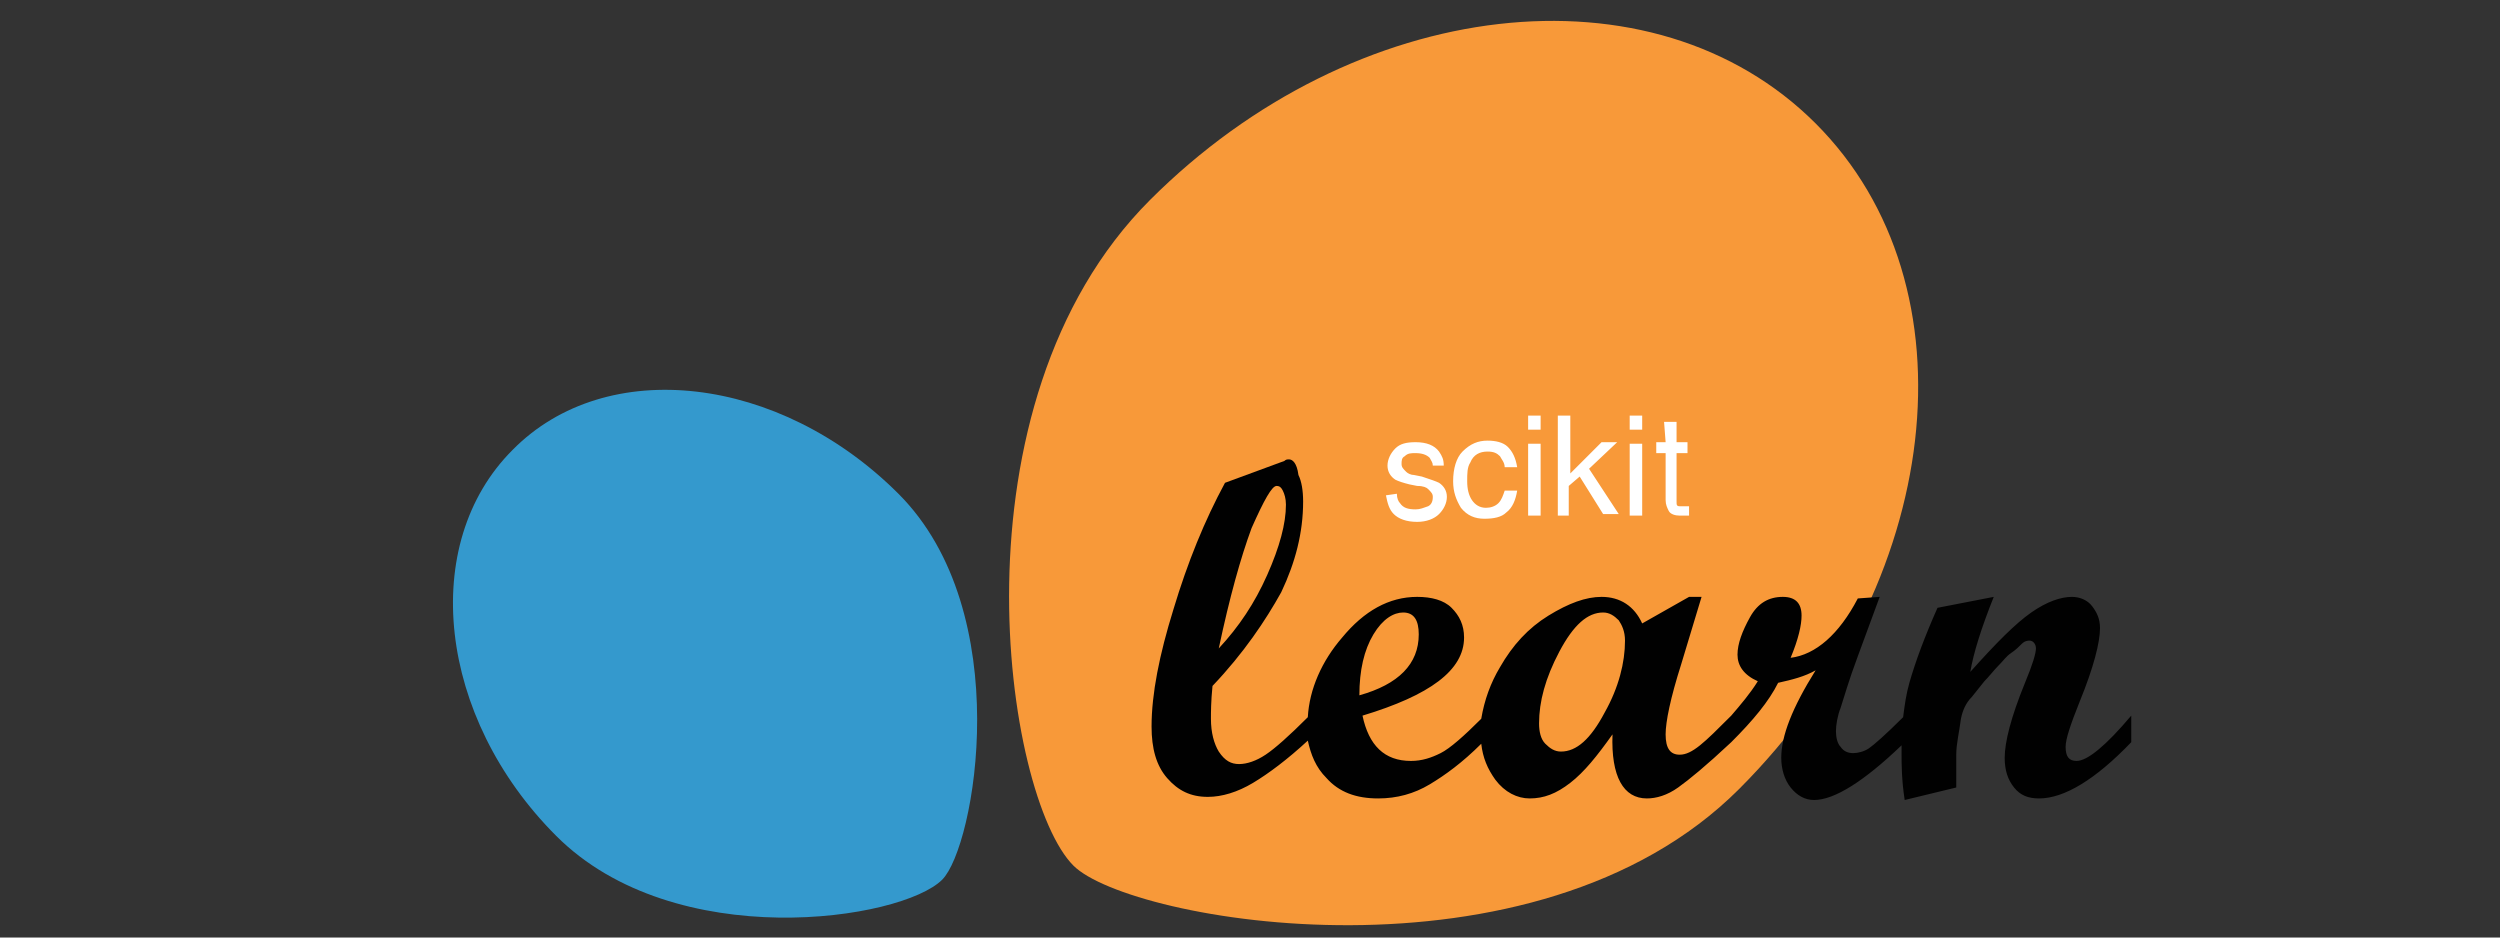 <?xml version="1.0" encoding="utf-8"?>
<!-- Generator: Adobe Illustrator 21.0.0, SVG Export Plug-In . SVG Version: 6.00 Build 0)  -->
<svg version="1.1" id="Layer_1" xmlns="http://www.w3.org/2000/svg" xmlns:xlink="http://www.w3.org/1999/xlink" x="0px" y="0px"
	 width="160px" height="60px" viewBox="0 0 160 60" style="enable-background:new 0 0 160 60;" xml:space="preserve">
<rect x="0" y="0" width="160" height="60" fill="#333333" stroke="none"/>
<style type="text/css">
	.st0{fill:#F89939;}
	.st1{fill:#3499CD;}
	.st2{fill:#010101;}
	.st3{fill:#FFFFFF;}
</style>
<path class="st0" d="M111.3,50.5c13.1-13.1,15.3-32.2,4.9-42.6c-10.4-10.4-29.5-8.2-42.6,4.9s-9.3,38.2-4.9,42.6
	C72.3,59,98.2,63.6,111.3,50.5z"/>
<path class="st1" d="M57.5,31.6c-7.6-7.6-18.7-8.9-24.7-2.8c-6,6-4.8,17.1,2.8,24.7s22.1,5.4,24.7,2.8
	C62.4,54.2,65.1,39.2,57.5,31.6L57.5,31.6z"/>
<path class="st2" d="M82.5,29.4c-0.1,0-0.2,0-0.3,0.1l-3.8,1.4c-1.3,2.4-2.4,5.1-3.3,8.1c-0.9,2.9-1.4,5.4-1.4,7.5
	c0,1.4,0.3,2.5,1,3.3c0.7,0.8,1.5,1.2,2.6,1.2c0.9,0,1.9-0.3,2.9-0.9c1-0.6,2.2-1.5,3.5-2.7l0,0c0.2,0.9,0.5,1.7,1.2,2.4
	c0.8,0.9,1.9,1.3,3.3,1.3c1.2,0,2.3-0.3,3.3-0.9c1-0.6,2.1-1.4,3.3-2.6c0.1,0.9,0.4,1.6,0.9,2.3c0.6,0.8,1.4,1.2,2.2,1.2
	c0.9,0,1.7-0.3,2.6-1c0.9-0.7,1.7-1.7,2.7-3.1c-0.1,2.7,0.7,4.1,2.2,4.1c0.6,0,1.3-0.2,2-0.7c0.7-0.5,1.8-1.4,3.4-2.9l0,0
	c1.4-1.4,2.4-2.6,3-3.8c0.9-0.2,1.7-0.4,2.4-0.8c-1.5,2.4-2.2,4.2-2.2,5.6c0,0.7,0.2,1.4,0.6,1.9c0.4,0.5,0.9,0.8,1.5,0.8
	c1.3,0,3.2-1.2,5.6-3.5c0,0.2,0,0.3,0,0.5c0,0.7,0,1.7,0.2,3l3.3-0.8c0-0.9,0-1.6,0-2.1c0-0.7,0.2-1.5,0.3-2.3
	c0.1-0.5,0.3-1,0.7-1.4l0.8-1c0.3-0.3,0.6-0.7,0.9-1c0.3-0.3,0.5-0.6,0.8-0.8c0.3-0.2,0.5-0.4,0.7-0.6s0.4-0.2,0.5-0.2
	c0.2,0,0.4,0.2,0.4,0.5c0,0.3-0.2,1-0.7,2.2c-0.9,2.2-1.3,3.8-1.3,4.8c0,0.8,0.2,1.4,0.6,1.9c0.4,0.5,0.9,0.7,1.6,0.7
	c1.6,0,3.6-1.2,5.9-3.6v-1.7c-1.6,1.9-2.8,2.9-3.5,2.9c-0.5,0-0.7-0.3-0.7-0.9c0-0.5,0.3-1.4,0.9-2.9c0.9-2.2,1.3-3.8,1.3-4.7
	c0-0.6-0.2-1-0.5-1.4c-0.3-0.4-0.8-0.6-1.3-0.6c-0.7,0-1.6,0.3-2.6,1s-2.2,1.9-3.9,3.8c0.2-1.2,0.7-2.8,1.5-4.8l-3.6,0.7
	c-0.8,1.8-1.4,3.4-1.8,4.8c-0.2,0.7-0.3,1.4-0.4,2.2c-1.1,1.1-1.9,1.8-2.2,2c-0.3,0.2-0.7,0.3-1,0.3c-0.3,0-0.6-0.1-0.8-0.4
	c-0.2-0.2-0.3-0.6-0.3-1s0.1-1,0.3-1.5c0.2-0.6,0.5-1.7,1.1-3.3l1.4-3.8l-1.4,0.1c-1.2,2.3-2.7,3.6-4.3,3.8c0.5-1.2,0.7-2.1,0.7-2.7
	c0-0.8-0.4-1.2-1.2-1.2c-0.9,0-1.6,0.4-2.1,1.3c-0.5,0.9-0.8,1.7-0.8,2.4c0,0.7,0.4,1.3,1.3,1.7c-0.5,0.8-1.1,1.5-1.7,2.2l0,0
	c-0.9,0.9-1.5,1.5-2,1.9c-0.5,0.4-0.9,0.6-1.3,0.6c-0.6,0-0.9-0.4-0.9-1.3c0-0.8,0.3-2.3,1-4.5l1.3-4.3h-0.8l-3,1.7
	c-0.5-1.1-1.4-1.7-2.6-1.7c-1,0-2.1,0.4-3.4,1.2c-1.3,0.8-2.3,1.9-3.1,3.3c-0.6,1-1,2.1-1.2,3.3c-1.1,1.1-2,1.9-2.6,2.2
	c-0.6,0.3-1.2,0.5-1.9,0.5c-1.7,0-2.7-1-3.1-2.9c4.3-1.3,6.5-2.9,6.5-5c0-0.8-0.3-1.4-0.8-1.9c-0.5-0.5-1.3-0.7-2.2-0.7
	c-1.8,0-3.4,0.9-4.8,2.6c-1.3,1.5-2.1,3.3-2.2,5.1c-1.2,1.2-2.1,2-2.7,2.4c-0.6,0.4-1.2,0.6-1.7,0.6c-0.5,0-0.9-0.2-1.3-0.8
	c-0.3-0.5-0.5-1.2-0.5-2.1c0-0.4,0-1.1,0.1-2.1c2-2.1,3.4-4.2,4.4-6c0.9-1.9,1.4-3.8,1.4-5.8c0-0.7-0.1-1.3-0.3-1.7
	C83,29.6,82.7,29.4,82.5,29.4L82.5,29.4z M81.7,31.1c0.2,0,0.3,0.1,0.4,0.3s0.2,0.5,0.2,0.9c0,1.2-0.4,2.7-1.2,4.5s-1.8,3.3-3.1,4.7
	c0.7-3.3,1.4-5.8,2.1-7.7C80.9,32,81.4,31.1,81.7,31.1L81.7,31.1z M102.6,39.2c0.4,0,0.7,0.2,1,0.5c0.2,0.3,0.4,0.7,0.4,1.3
	c0,1.4-0.4,3-1.3,4.6c-0.9,1.7-1.8,2.5-2.8,2.5c-0.4,0-0.7-0.2-1-0.5c-0.3-0.3-0.4-0.8-0.4-1.3c0-1.4,0.4-2.9,1.3-4.6
	C100.7,40,101.6,39.2,102.6,39.2L102.6,39.2z M89.8,39.2c0.7,0,1,0.5,1,1.4c0,1.9-1.3,3.2-3.8,3.9c0-1.6,0.3-2.9,0.9-3.9
	S89.2,39.2,89.8,39.2z"/>
<g>
	<path class="st3" d="M89.4,31.6c0,0.3,0.1,0.5,0.2,0.6c0.2,0.3,0.5,0.4,1,0.4c0.3,0,0.5-0.1,0.8-0.2c0.2-0.1,0.3-0.3,0.3-0.6
		c0-0.2-0.1-0.3-0.3-0.5c-0.1-0.1-0.3-0.2-0.7-0.2L90.2,31c-0.4-0.1-0.7-0.2-0.9-0.3c-0.3-0.2-0.5-0.5-0.5-0.9
		c0-0.4,0.2-0.8,0.5-1.1c0.3-0.3,0.7-0.4,1.3-0.4c0.7,0,1.2,0.2,1.5,0.6c0.2,0.3,0.3,0.5,0.3,0.9h-0.7c0-0.2-0.1-0.3-0.2-0.5
		c-0.2-0.2-0.5-0.3-0.9-0.3c-0.3,0-0.5,0-0.7,0.2c-0.2,0.1-0.2,0.3-0.2,0.5c0,0.2,0.1,0.3,0.3,0.5c0.1,0.1,0.3,0.2,0.5,0.2l0.5,0.1
		c0.6,0.2,0.9,0.3,1.1,0.4c0.3,0.2,0.5,0.5,0.5,0.9c0,0.4-0.2,0.8-0.5,1.1s-0.8,0.5-1.4,0.5c-0.7,0-1.2-0.2-1.5-0.5
		c-0.3-0.3-0.4-0.7-0.5-1.2L89.4,31.6L89.4,31.6z M95.2,28.2c0.5,0,1,0.1,1.3,0.4c0.3,0.3,0.5,0.7,0.6,1.3h-0.8
		c0-0.3-0.2-0.5-0.3-0.7c-0.2-0.2-0.4-0.3-0.8-0.3c-0.5,0-0.9,0.2-1.1,0.7c-0.2,0.3-0.2,0.7-0.2,1.2s0.1,0.9,0.3,1.2
		c0.2,0.3,0.5,0.5,0.9,0.5c0.3,0,0.6-0.1,0.8-0.3c0.2-0.2,0.3-0.5,0.4-0.8h0.8c-0.1,0.6-0.3,1.1-0.7,1.4c-0.3,0.3-0.8,0.4-1.4,0.4
		c-0.6,0-1.1-0.2-1.5-0.7c-0.3-0.5-0.5-1-0.5-1.7c0-0.8,0.2-1.5,0.6-1.9C94.1,28.4,94.6,28.2,95.2,28.2L95.2,28.2z M97.8,28.4h0.8
		V33h-0.8V28.4z M97.8,26.6h0.8v0.9h-0.8V26.6z M99.8,26.6h0.7v3.7l2-2h1l-1.8,1.7l1.9,2.9h-1l-1.5-2.4l-0.7,0.6V33h-0.7V26.6
		L99.8,26.6z M104.3,28.4h0.8V33h-0.8V28.4z M104.3,26.6h0.8v0.9h-0.8V26.6z M106.5,27h0.8v1.3h0.7V29h-0.7v3.1c0,0.2,0,0.3,0.2,0.3
		c0.1,0,0.2,0,0.3,0h0.1c0,0,0.1,0,0.2,0V33c-0.1,0-0.2,0-0.3,0s-0.2,0-0.3,0c-0.3,0-0.6-0.1-0.7-0.3c-0.1-0.2-0.2-0.4-0.2-0.7V29
		h-0.6v-0.7h0.6L106.5,27L106.5,27z"/>
</g>
</svg>

